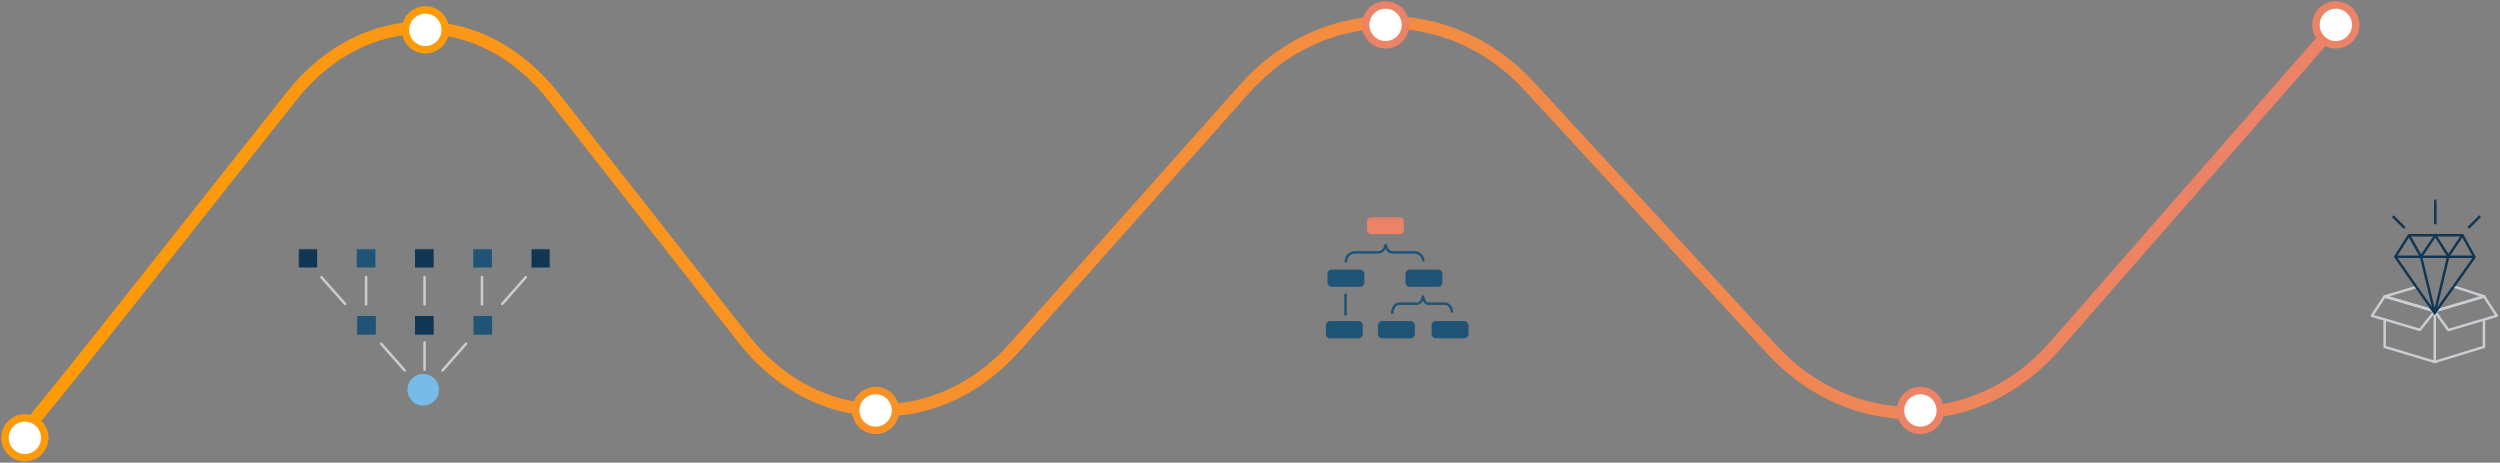 <svg xmlns="http://www.w3.org/2000/svg" xmlns:xlink="http://www.w3.org/1999/xlink" width="1005" height="186" viewBox="0 0 1005 186"><rect x="0" y="0" width="1005" height="186" fill="#808080" stroke="none"/><defs><linearGradient id="a" x1="101.69%" x2="4.95%" y1="100%" y2="100%"><stop offset="0%" stop-color="#FF9C00"/><stop offset="100%" stop-color="#EC8266"/></linearGradient><polyline id="b" points="0 .21 57.34 .21 57.34 49 0 49"/><polygon id="d" points="0 .04 101.17 .04 101.17 63 0 63"/><polyline id="f" points="0 .15 51.18 .15 51.18 66 0 66"/></defs><g fill="none" fill-rule="evenodd"><g transform="matrix(-1 0 0 1 947 2)"><path stroke="url(#a)" stroke-width="5" d="M8 8l56.04 64.04 56.92 65.04c30.95 35.37 81.87 36.02 113.72 1.46l97.64-105.96c31.86-34.56 83.01-34.11 114.24 1l92.5 103.96c31.24 35.12 80.1 33.6 109.1-3.37l76.3-97.22c29.02-36.98 76.2-37.08 105.36-.24l77.36 97.7C936.35 171.25 942 177 942 177"/><circle cx="937" cy="174" r="8" fill="#FFF" stroke="#FD9A0A" stroke-width="3"/><circle cx="776" cy="10" r="8" fill="#FFF" stroke="#FD9A0A" stroke-width="3"/><circle cx="390" cy="8" r="8" fill="#FFF" stroke="#EC8266" stroke-width="3"/><circle cx="595" cy="163" r="8" fill="#FFF" stroke="#F89226" stroke-width="3"/><circle cx="175" cy="163" r="8" fill="#FFF" stroke="#EC8266" stroke-width="3"/><circle cx="8" cy="8" r="8" fill="#FFF" stroke="#EC8266" stroke-width="3"/></g><g transform="translate(533 87)"><mask id="c" fill="#fff"><use xlink:href="#b"/></mask><path fill="#EC8266" d="M29.63 7.13h-11.4c-.95 0-1.72-.76-1.72-1.71v-3.5c0-.94.77-1.71 1.72-1.71h11.4c.95 0 1.72.77 1.72 1.71v3.5c0 .95-.77 1.71-1.72 1.71" mask="url(#c)"/></g><path fill="#1F5477" d="M546.76 115.3h-11.4c-.96 0-1.73-.76-1.73-1.71v-3.5c0-.94.77-1.71 1.72-1.71h11.4c.96 0 1.73.77 1.73 1.71v3.5c0 .95-.77 1.71-1.72 1.71M578.11 115.3h-11.4c-.95 0-1.73-.76-1.73-1.71v-3.5c0-.94.78-1.71 1.73-1.71h11.4c.95 0 1.72.77 1.72 1.71v3.5c0 .95-.77 1.71-1.72 1.71M567.05 136h-11.4c-.95 0-1.72-.77-1.72-1.72v-3.49c0-.95.77-1.72 1.72-1.72h11.4c.95 0 1.73.77 1.73 1.72v3.5c0 .94-.78 1.71-1.73 1.71M546.13 136h-11.4c-.96 0-1.73-.77-1.73-1.72v-3.49c0-.95.77-1.72 1.72-1.72h11.4c.96 0 1.73.77 1.73 1.72v3.5c0 .94-.77 1.71-1.72 1.71M588.61 136h-11.4c-.95 0-1.72-.77-1.72-1.72v-3.49c0-.95.77-1.72 1.72-1.72h11.4c.95 0 1.73.77 1.73 1.72v3.5c0 .94-.78 1.71-1.73 1.71"/><path stroke="#1F5477" d="M541.06 105.55v-.48c0-2 1.62-3.62 3.63-3.62h9.24c2.92 0 3.08-3.22 3.08-3.22s.4 3.22 2.68 3.22h8.85c2 0 3.63 1.62 3.63 3.62M559.7 126.16v-.47c0-2 1.25-3.62 2.8-3.62h7.12c2.26 0 2.38-3.23 2.38-3.23s.3 3.23 2.07 3.23h6.83c1.55 0 2.8 1.62 2.8 3.62M540.9 118.06v8.73"/><g transform="translate(120 100)"><path fill="#77BCE8" d="M56.46 56.67a6.33 6.33 0 1 1-12.67 0 6.33 6.33 0 0 1 12.67 0"/><mask id="e" fill="#fff"><use xlink:href="#d"/></mask><polygon fill="#1F5477" points="31.08 34.54 23.58 34.54 23.58 27.04 31.08 27.04" mask="url(#e)"/><polygon fill="#103654" points="54.33 34.54 46.83 34.54 46.83 27.04 54.33 27.04" mask="url(#e)"/><polygon fill="#1F5477" points="77.83 34.54 70.33 34.54 70.33 27.04 77.83 27.04" mask="url(#e)"/><polygon fill="#1F5477" points="30.92 7.54 23.42 7.54 23.42 .04 30.92 .04" mask="url(#e)"/><polygon fill="#103654" points="7.5 7.54 0 7.54 0 .04 7.5 .04" mask="url(#e)"/><polygon fill="#103654" points="54.33 7.54 46.83 7.54 46.83 .04 54.33 .04" mask="url(#e)"/><polygon fill="#1F5477" points="77.75 7.54 70.25 7.54 70.25 .04 77.75 .04" mask="url(#e)"/><polygon fill="#103654" points="101.17 7.54 93.67 7.54 93.67 .04 101.17 .04" mask="url(#e)"/><path stroke="#C9CED3" stroke-linecap="round" stroke-linejoin="round" d="M33.2 38.17l9.5 10.75M9.2 11.42l9.5 10.75M67.38 38.17l-9.5 10.75M91.38 11.42l-9.5 10.75M50.67 48.63v-11M50.67 22.38v-11M27.17 22.38v-11M73.75 22.38v-11" mask="url(#e)"/></g><g transform="translate(953 80)"><g stroke="#C9CED3" stroke-linecap="round" stroke-linejoin="round" transform="translate(0 39)"><polyline points="5.63 .16 25.78 6.06 25.78 26.5 5.63 20.45 5.63 9.4"/><polyline points="25.78 26.5 45.55 20.45 45.55 9.65"/><polygon points="5.63 .16 .5 7.93 19.79 13.6 25.78 6.06"/><polygon points="25.78 6.06 45.63 .16 50.68 7.93 31.2 13.69"/></g><polyline stroke="#C9CED3" stroke-linecap="round" stroke-linejoin="round" points="33.11 35.06 45.63 39.16 25.78 45.06 5.63 39.16 18.43 35.35"/><polygon stroke="#103654" points="25.74 45.89 9.91 23.22 15.41 14.56 36.91 14.56 41.74 23.39"/><path stroke="#103654" d="M9.91 23.22h31.83"/><polyline stroke="#103654" points="15.41 14.56 20.24 23.18 25.99 14.68 31.24 22.93 36.91 14.56"/><polyline stroke="#103654" points="31.24 22.93 25.74 45.89 20.24 23.18"/><mask id="g" fill="#fff"><use xlink:href="#f"/></mask><path stroke="#103654" d="M26 10.15v-10" mask="url(#g)"/><path stroke="#103654" d="M39.25 11.65L44 6.9M8.91 6.9l4.75 4.75"/></g></g></svg>
